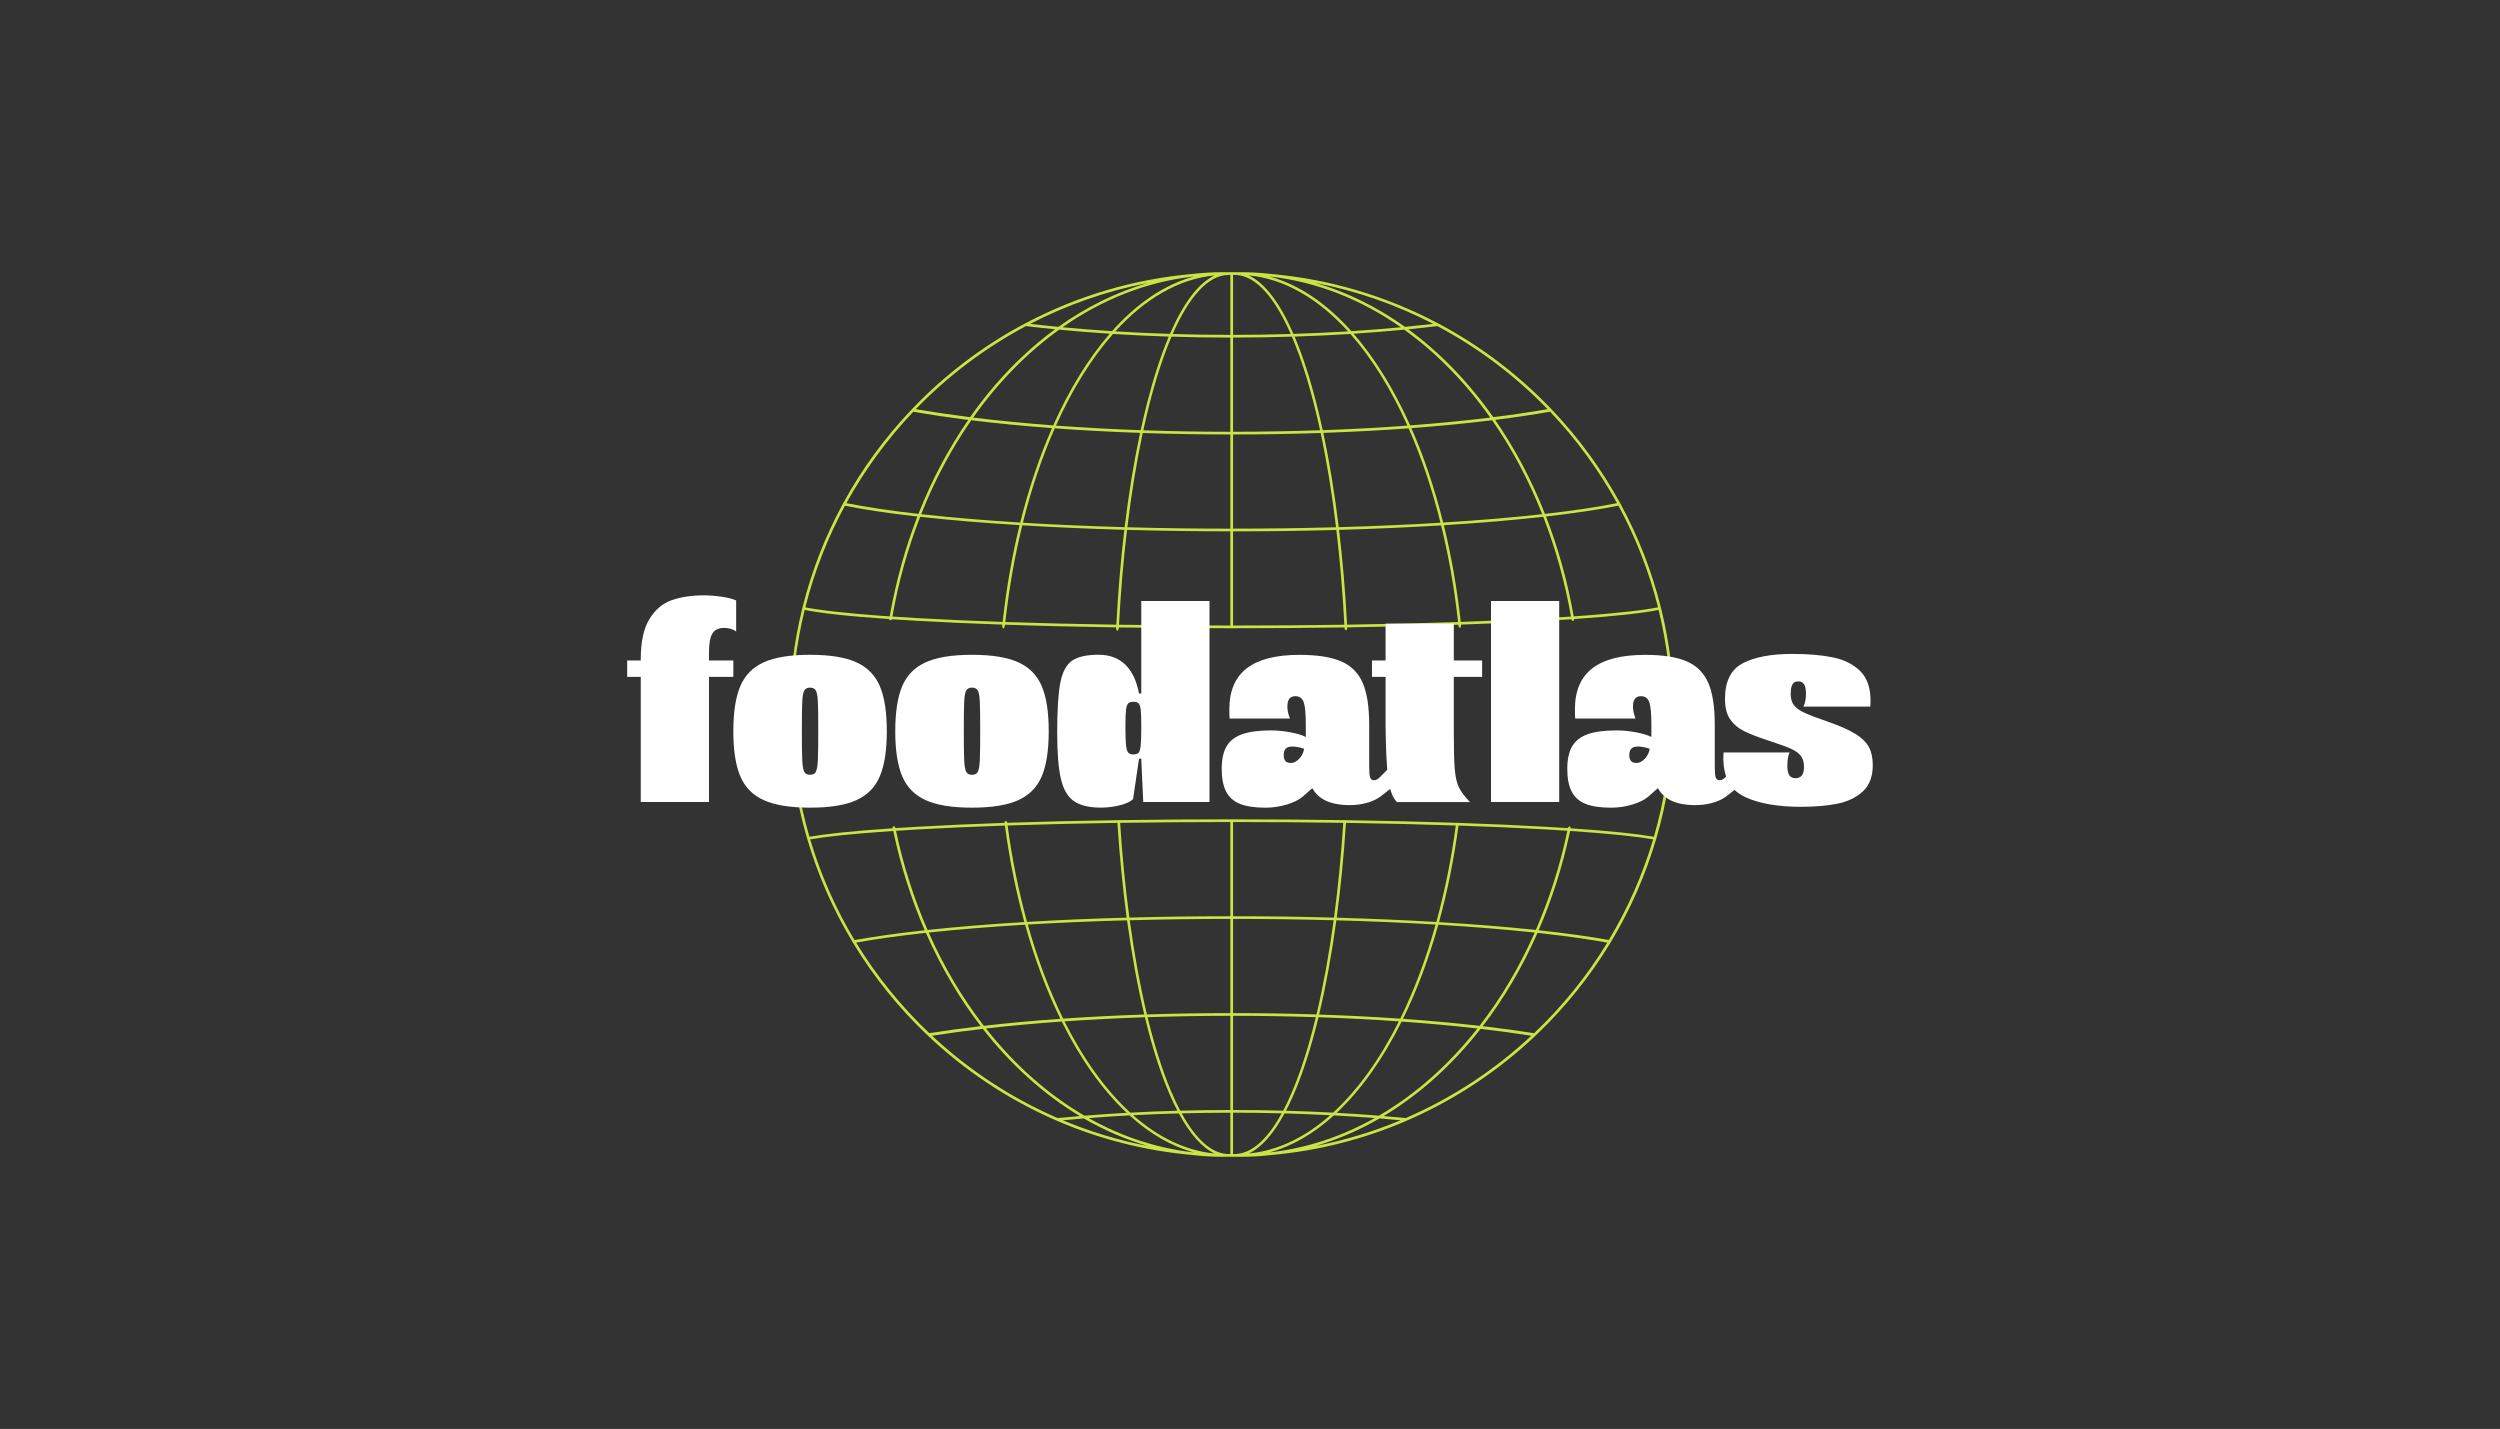 <?xml version="1.0" encoding="UTF-8"?>
<svg id="Camada_1" xmlns="http://www.w3.org/2000/svg" viewBox="0 0 1080 617.29">
  <rect x="0" y="0" width="1080" height="617.29" fill="#333333" stroke="none"/>
  <defs>
    <style>
      .cls-1 {
        fill: #fff;
      }

      .cls-2 {
        fill: #c9e543;
      }
    </style>
  </defs>
  <path class="cls-2" d="M717.69,263.25c-.09-.37-.18-.74-.27-1.11-3.88-15.47-9.66-30.21-17.06-43.94-.2-.37-.4-.74-.6-1.1-7.89-14.38-17.57-27.65-28.75-39.49-.35-.37-.69-.74-1.04-1.1-13.66-14.24-29.49-26.38-46.96-35.88-.6-.32-1.2-.63-1.8-.95-21.93-11.61-46.38-19.08-72.3-21.35-4.28-.49-8.61-.75-12.99-.75v.03c-.43-.01-.85-.03-1.28-.03v.03c-.27,0-.53,0-.8-.01-.16,0-.32-.02-.48-.02v.02c-.43,0-.85-.02-1.28-.02s-.85.01-1.28.02v-.02c-.16,0-.32.02-.48.02-.27,0-.53,0-.8.01v-.03c-.43,0-.85.02-1.28.03v-.03c-4.38,0-8.71.26-12.99.75-25.92,2.27-50.36,9.74-72.29,21.35-.6.32-1.2.63-1.8.95-17.47,9.49-33.3,21.63-46.96,35.88-.35.37-.7.74-1.04,1.1-11.18,11.84-20.86,25.1-28.75,39.49-.21.38-.41.75-.61,1.13-7.4,13.72-13.17,28.44-17.05,43.91-.09.37-.18.74-.27,1.11-3.56,14.56-5.46,29.76-5.46,45.4,0,1.15.02,2.3.04,3.45,0,.39,0,.78.01,1.17.4,16.76,2.97,33,7.44,48.43.11.37.22.74.33,1.11,4.56,15.41,11.02,30.01,19.1,43.53.22.36.43.73.65,1.1,8.73,14.4,19.31,27.55,31.41,39.14.39.37.78.73,1.16,1.1,15.56,14.66,33.56,26.74,53.33,35.56.73.32,1.45.64,2.19.96,18.24,7.87,37.95,12.97,58.59,14.78,4.28.49,8.61.75,12.99.75v-.03c.43.01.85.03,1.28.03v-.03c.27,0,.53,0,.8.01.16,0,.32.02.48.02v-.02c.43,0,.85.02,1.28.02s.85-.01,1.28-.02v.02c.16,0,.32-.02.48-.02.27,0,.53,0,.8,0v.03c.43,0,.85-.02,1.28-.03v.03c4.38,0,8.71-.26,12.99-.75,20.64-1.81,40.34-6.91,58.59-14.78.73-.31,1.46-.63,2.18-.96,19.77-8.82,37.77-20.9,53.33-35.56.39-.37.78-.73,1.16-1.1,12.1-11.59,22.68-24.74,31.41-39.14.23-.37.44-.75.67-1.12,8.07-13.52,14.52-28.11,19.08-43.5.11-.37.22-.74.33-1.11,4.47-15.44,7.04-31.67,7.44-48.43,0-.39,0-.78.01-1.17.02-1.15.04-2.29.04-3.45,0-15.64-1.9-30.84-5.46-45.4ZM716.28,262.37c-5.94,1.15-16.75,2.55-36.44,3.9-2.66-15.14-6.71-29.6-11.97-43.15.01,0,.03,0,.04,0,10.39-1.19,21.58-2.74,31.26-4.68,7.43,13.72,13.22,28.45,17.11,43.92ZM609.19,183.77c-6.97-15.61-15.23-29.01-24.44-39.6,7.45-.48,14.76-1.07,21.88-1.75,13.92,10,26.46,22.86,37.15,37.97-10.87,1.34-22.45,2.47-34.59,3.38ZM644.61,181.55c8.49,12.2,15.78,25.83,21.62,40.58-12.92,1.44-27.3,2.65-42.78,3.61-3.68-14.75-8.31-28.44-13.74-40.79,12.39-.93,24.08-2.07,34.9-3.4ZM608.01,183.86c-11.74.87-23.99,1.53-36.59,1.98-.9-4.14-1.84-8.15-2.84-12.02-2.83-11.01-5.96-20.51-9.31-28.41,8.17-.26,16.22-.64,24.1-1.14,9.29,10.51,17.61,23.92,24.64,39.59ZM608.53,185.04c5.43,12.33,10.07,26.02,13.76,40.78-13.88.85-28.63,1.49-43.95,1.92-1.75-14.51-3.98-28.19-6.67-40.73,12.83-.45,25.16-1.11,36.86-1.97ZM622.57,226.97c3.23,13.15,5.7,27.14,7.31,41.74-14.99.51-31.1.9-47.94,1.15-.75-14.17-1.91-27.9-3.46-40.96,15.37-.43,30.17-1.08,44.1-1.93ZM623.73,226.9c15.54-.97,29.98-2.19,42.94-3.64,5.27,13.52,9.33,27.96,12,43.09-3.36.23-6.97.45-10.86.67-11.2.64-23.54,1.19-36.76,1.65-1.61-14.61-4.08-28.6-7.31-41.77ZM698.56,217.35c-8.41,1.68-18.76,3.24-30.79,4.61-.11.01-.23.03-.34.04-5.82-14.74-13.08-28.38-21.53-40.61,8.48-1.06,16.42-2.25,23.74-3.54,11.25,11.82,20.98,25.09,28.91,39.49ZM668.57,176.75c-.28.05-.55.1-.84.15-7.11,1.22-14.68,2.33-22.64,3.32-10.57-15.04-22.96-27.89-36.72-37.97,4.27-.42,8.47-.88,12.59-1.37,17.71,9.42,33.77,21.57,47.6,35.88ZM619.17,139.92c-3.99.46-8.07.89-12.21,1.29-11.97-8.55-24.95-15-38.64-18.99,17.98,3.49,35.06,9.51,50.85,17.69ZM548.81,119.49c20.25,2.3,39.32,9.96,56.38,21.89-6.94.65-14.08,1.21-21.4,1.68-10.69-11.96-22.63-20.14-35.35-23.6.12.01.25.02.37.03ZM582.36,143.15c-7.68.47-15.56.84-23.59,1.09-5.87-13.47-12.42-22.07-19.32-25.26,15.53,1.48,30.11,10.09,42.91,24.17ZM532.68,118.76c.38,0,.75.01,1.13.01,8.66.3,16.78,9.55,23.79,25.51-8.16.25-16.47.38-24.92.38v-25.91ZM532.68,145.83c8.57,0,17.06-.14,25.41-.4,4.61,10.78,8.72,24.48,12.18,40.44-12.25.42-24.82.64-37.59.65v-40.69ZM532.68,187.69c12.99,0,25.64-.23,37.85-.64,2.63,12.35,4.87,26.02,6.64,40.72-14.4.39-29.31.6-44.49.6v-40.69ZM532.68,229.55c15.23,0,30.18-.21,44.63-.61,1.53,12.93,2.7,26.64,3.46,40.94-15.51.23-31.64.35-48.09.35v-40.69ZM530.38,118.77c.38,0,.75-.01,1.13-.01v25.91c-8.44,0-16.76-.14-24.92-.38,7.01-15.96,15.13-25.21,23.79-25.51ZM456.18,183.86c7.03-15.68,15.35-29.09,24.64-39.59,7.88.5,15.93.87,24.1,1.14-3.35,7.9-6.48,17.4-9.31,28.41-1,3.87-1.94,7.89-2.84,12.02-12.6-.45-24.85-1.11-36.59-1.98ZM492.51,187.01c-2.68,12.54-4.91,26.22-6.67,40.73-15.32-.43-30.06-1.08-43.95-1.92,3.69-14.76,8.32-28.45,13.76-40.78,11.7.86,24.03,1.52,36.86,1.97ZM454.99,183.77c-12.14-.91-23.72-2.05-34.59-3.38,10.68-15.1,23.23-27.96,37.15-37.97,7.12.69,14.43,1.27,21.88,1.75-9.21,10.59-17.47,23.98-24.44,39.6ZM454.47,184.95c-5.43,12.35-10.06,26.04-13.74,40.79-15.48-.96-29.86-2.17-42.78-3.61,5.84-14.75,13.14-28.38,21.63-40.58,10.82,1.33,22.5,2.47,34.89,3.4ZM440.46,226.86c-3.23,13.18-5.71,27.19-7.32,41.81-13.22-.46-25.56-1.01-36.76-1.65-3.89-.22-7.5-.45-10.86-.67,2.66-15.12,6.72-29.56,11.99-43.08,12.92,1.43,27.44,2.64,42.95,3.59ZM441.62,226.94c14.05.85,28.89,1.5,44.09,1.94-1.55,13.07-2.71,26.8-3.46,40.98-16.84-.26-32.95-.64-47.94-1.15,1.61-14.61,4.08-28.61,7.32-41.77ZM486.88,228.91c14.69.41,29.69.63,44.62.63v40.69c-16.45,0-32.57-.12-48.09-.35.76-14.31,1.93-28.03,3.47-40.97ZM487.02,227.77c1.77-14.7,4.01-28.38,6.64-40.72,12.2.41,24.85.63,37.85.64v40.69c-15.18,0-30.08-.21-44.49-.61ZM493.91,185.88c3.46-15.96,7.57-29.66,12.18-40.44,8.36.26,16.84.39,25.41.4v40.69c-12.77,0-25.35-.22-37.59-.65ZM505.41,144.24c-8.03-.25-15.91-.62-23.59-1.09,12.8-14.08,27.38-22.69,42.91-24.17-6.89,3.19-13.45,11.79-19.32,25.26ZM515.37,119.49c.12-.01.25-.02.37-.03-12.72,3.47-24.66,11.64-35.35,23.6-7.32-.46-14.46-1.03-21.4-1.68,17.05-11.93,36.13-19.59,56.38-21.89ZM495.86,122.23c-13.69,3.99-26.67,10.44-38.64,18.99-4.15-.4-8.22-.83-12.21-1.29,15.79-8.18,32.87-14.21,50.85-17.69ZM443.21,140.88c4.13.49,8.33.95,12.59,1.37-13.76,10.08-26.15,22.93-36.72,37.97-7.96-1-15.53-2.11-22.64-3.32-.28-.05-.56-.1-.84-.15,13.83-14.31,29.89-26.45,47.6-35.88ZM394.54,177.86c7.33,1.29,15.27,2.47,23.75,3.54-8.45,12.23-15.71,25.87-21.53,40.61-.11-.01-.23-.03-.34-.04-12.03-1.37-22.38-2.94-30.79-4.61,7.93-14.4,17.67-27.67,28.91-39.49ZM365,218.48c8.69,1.75,19.3,3.3,31.32,4.66-5.26,13.54-9.31,28-11.97,43.14-19.69-1.35-30.51-2.75-36.44-3.9,3.89-15.47,9.67-30.19,17.1-43.89ZM350.01,362.6c6.46-1.1,17.39-2.39,35.88-3.62,3.19,15.13,7.79,29.51,13.59,42.9-1.08.12-2.15.24-3.21.36-8.93,1.02-18.46,2.31-27.11,3.88-8.11-13.51-14.59-28.1-19.16-43.51ZM458.67,441.31c8.04,16.14,17.54,29.55,28.07,39.43-6.19.34-12.28.75-18.27,1.23-15.88-9.25-30.26-22.07-42.54-37.67,10.36-1.18,21.32-2.19,32.74-3ZM425.02,443.15c-9.26-11.95-17.29-25.5-23.83-40.29,12.66-1.35,26.66-2.49,41.65-3.39,4.16,14.85,9.3,28.51,15.25,40.66-11.67.82-22.73,1.83-33.07,3.02ZM459.87,441.23c11.18-.78,22.8-1.37,34.72-1.78.33,1.36.66,2.7,1,4.03,3.86,14.99,8.26,27.19,13.04,36.36-6.87.19-13.66.46-20.34.82-10.67-9.76-20.28-23.18-28.42-39.43ZM459.29,440.05c-5.97-12.12-11.12-25.78-15.29-40.65,13.58-.8,27.96-1.42,42.88-1.83,1.99,14.62,4.48,28.3,7.45,40.7-12.15.4-23.87,1-35.03,1.77ZM443.68,398.26c-3.6-13.05-6.44-27.01-8.4-41.65,14.86-.5,30.79-.88,47.44-1.13.92,14.23,2.26,27.95,4,40.94-14.98.41-29.41,1.03-43.04,1.84ZM442.52,398.33c-15.06.91-29.11,2.05-41.82,3.42-5.82-13.37-10.43-27.73-13.63-42.85,2.92-.19,6.02-.38,9.31-.57,11.47-.66,24.15-1.22,37.73-1.68,1.96,14.65,4.8,28.61,8.4,41.68ZM369.83,407.21c7.58-1.38,16.49-2.66,26.59-3.82,1.17-.13,2.36-.27,3.56-.4,6.51,14.78,14.5,28.33,23.7,40.31-7.85.92-15.27,1.93-22.22,3.03-12.18-11.56-22.84-24.72-31.62-39.13ZM402.63,447.44c6.94-1.09,14.27-2.08,21.94-2.97,12.11,15.49,26.27,28.3,41.9,37.67-3.23.27-6.43.56-9.59.86-20.12-8.71-38.43-20.8-54.24-35.56ZM459.12,483.96c2.99-.28,6.03-.54,9.1-.79,8.8,5.09,18.05,9.1,27.65,11.9-12.74-2.47-25.04-6.22-36.74-11.11ZM515.37,497.8c-15.89-1.81-31.05-6.91-45.09-14.8,5.77-.45,11.67-.83,17.67-1.15,8.66,7.84,18,13.31,27.79,15.98-.12-.01-.25-.02-.37-.03ZM489.52,481.77c6.46-.33,13.05-.59,19.74-.77,4.84,8.94,10.05,14.81,15.47,17.32-12.49-1.19-24.38-6.99-35.21-16.54ZM531.51,498.54c-.38,0-.75-.01-1.13-.01-7.1-.25-13.83-6.51-19.89-17.56,6.91-.18,13.92-.27,21.02-.28v17.85ZM531.51,479.52c-7.29,0-14.51.1-21.65.29-5.31-10.05-10.09-23.8-14.11-40.39,11.67-.38,23.63-.58,35.76-.59v40.69ZM531.51,437.66c-12.35,0-24.4.21-36.04.58-2.9-12.18-5.4-25.85-7.42-40.69,14.08-.38,28.64-.57,43.46-.58v40.69ZM531.51,395.81c-14.87,0-29.48.2-43.62.58-1.71-12.85-3.07-26.56-4-40.92,15.37-.23,31.33-.34,47.61-.35v40.69ZM533.8,498.52c-.38,0-.75.01-1.13.01v-17.85c7.1,0,14.12.1,21.02.28-6.06,11.05-12.8,17.31-19.89,17.56ZM604.31,441.23c-8.14,16.25-17.76,29.67-28.42,39.43-6.68-.35-13.47-.63-20.34-.82,4.78-9.16,9.18-21.36,13.04-36.36.34-1.33.67-2.67,1-4.03,11.93.4,23.54,1,34.72,1.78ZM569.86,438.28c2.96-12.4,5.46-26.07,7.45-40.7,14.92.41,29.3,1.02,42.88,1.83-4.17,14.86-9.32,28.52-15.29,40.65-11.17-.77-22.88-1.37-35.03-1.77ZM605.51,441.31c11.42.81,22.38,1.81,32.74,3-12.28,15.59-26.66,28.41-42.54,37.66-5.98-.48-12.08-.89-18.27-1.23,10.53-9.88,20.02-23.29,28.07-39.43ZM606.1,440.14c5.96-12.15,11.1-25.81,15.25-40.66,14.99.9,28.98,2.04,41.65,3.39-6.54,14.79-14.58,28.33-23.83,40.29-10.34-1.18-21.4-2.2-33.07-3.02ZM621.66,398.36c3.6-13.08,6.45-27.06,8.41-41.72,13.59.46,26.26,1.02,37.73,1.68,3.3.19,6.4.38,9.31.57-3.2,15.11-7.81,29.48-13.63,42.84-12.69-1.34-26.81-2.47-41.83-3.37ZM620.49,398.29c-13.75-.81-28.22-1.43-43.03-1.85,1.74-13,3.08-26.72,4-40.96,16.65.25,32.58.63,47.44,1.13-1.96,14.66-4.81,28.63-8.41,41.69ZM576.29,396.41c-14.36-.4-29.02-.6-43.61-.6v-40.69c16.28,0,32.25.12,47.61.35-.93,14.37-2.28,28.09-4,40.95ZM576.14,397.55c-2.01,14.84-4.51,28.51-7.42,40.69-11.65-.38-23.69-.58-36.04-.58v-40.69c14.82,0,29.38.2,43.46.58ZM568.44,439.42c-4.02,16.59-8.8,30.34-14.11,40.39-7.14-.19-14.36-.29-21.65-.29v-40.69c12.14,0,24.09.2,35.76.59ZM554.93,481c6.69.18,13.28.44,19.74.77-10.83,9.56-22.72,15.35-35.21,16.54,5.42-2.51,10.64-8.37,15.47-17.32ZM548.81,497.8c-.12.01-.25.02-.37.03,9.8-2.67,19.14-8.14,27.79-15.98,6,.32,11.9.71,17.67,1.15-14.04,7.88-29.2,12.99-45.09,14.8ZM568.32,495.06c9.6-2.79,18.85-6.8,27.65-11.9,3.07.25,6.1.51,9.1.79-11.7,4.89-24,8.63-36.74,11.11ZM607.31,483c-3.16-.31-6.36-.6-9.6-.86,15.63-9.37,29.79-22.17,41.9-37.67,7.67.89,15,1.89,21.94,2.97-15.81,14.76-34.13,26.85-54.24,35.56ZM662.73,446.34c-6.95-1.1-14.37-2.12-22.22-3.03,9.21-11.98,17.19-25.53,23.7-40.31,1.2.13,2.39.26,3.56.4,10.1,1.15,19.01,2.44,26.59,3.82-8.79,14.41-19.44,27.57-31.62,39.13ZM695.02,406.08c-8.65-1.57-18.89-2.98-30.33-4.22,5.8-13.39,10.4-27.77,13.59-42.89,18.49,1.24,29.42,2.52,35.88,3.62-4.57,15.4-11.04,29.98-19.14,43.48ZM482.64,354.31c-16.68.25-32.64.63-47.52,1.13-.13-1.01-1.29-.96-1.16.04-13.55.46-26.2,1.02-37.65,1.68-3.36.19-6.51.39-9.49.58-.23-1.12-1.42-1.08-1.18.08-18.27,1.22-29.31,2.5-35.97,3.66-4.46-15.37-7.03-31.53-7.43-48.22h1.18c-.03-.3-.07-.61-.08-.91,0-.09,0-.17,0-.25h-1.12c-.02-1.15-.04-2.29-.04-3.45,0-15.56,1.89-30.68,5.44-45.16,6.2,1.24,17.16,2.62,36.52,3.94-.11.65,1.06.72,1.17.08,3.41.23,7.06.46,10.99.68,11.18.64,23.5,1.19,36.69,1.64-.24,2.21.94,2.18,1.17.04,15.01.51,31.14.9,48.01,1.16-.1,1.89,1.08,1.9,1.17.02,15.53.23,31.68.35,48.15.35h1.17c16.47,0,32.61-.12,48.15-.35.08,1.64,1.26,1.62,1.17-.02,16.87-.26,33-.65,48.01-1.16.2,1.83,1.36,1.79,1.17-.04,13.19-.46,25.51-1,36.69-1.64,3.93-.22,7.58-.45,10.99-.68.16.92,1.34.91,1.17-.08,19.36-1.33,30.32-2.71,36.52-3.94,3.55,14.48,5.44,29.6,5.44,45.16,0,1.15-.02,2.3-.04,3.45h-2.46c.16.39.33.77.48,1.17h1.97c-.4,16.69-2.97,32.85-7.43,48.22-6.66-1.17-17.7-2.44-35.97-3.66.21-1.02-.97-1.05-1.18-.08-2.97-.2-6.13-.39-9.49-.58-11.45-.65-24.09-1.22-37.65-1.68l-1.16-.04c-14.88-.5-30.84-.88-47.52-1.13l-1.18-.02c-15.39-.23-31.38-.34-47.69-.35h-1.17c-16.31,0-32.29.12-47.69.35l-1.18.02Z"/>
  <g>
    <path class="cls-1" d="M270.94,285.31h45.86v7.09h-45.86v-7.09ZM280.54,267.46c2.49-4.08,5.71-6.81,9.66-8.19,3.95-1.38,8.62-2.08,14-2.08,2.36,0,4.91.21,7.64.61,2.73.41,4.79.94,6.18,1.59v13.45c-.57-.49-1.33-.87-2.26-1.16-.94-.29-1.9-.43-2.87-.43-2.37,0-4.06.77-5.08,2.32-1.02,1.55-1.53,4.36-1.53,8.44v64.45h-29.47v-61.64c0-7.5,1.24-13.29,3.73-17.37Z"/>
    <path class="cls-1" d="M329.95,345.67c-4.77-2.16-8.15-5.6-10.15-10.34-2-4.73-3-11.21-3-19.44s1-14.72,3-19.45c2-4.73,5.38-8.17,10.15-10.33,4.77-2.16,11.44-3.24,20-3.24s15.23,1.08,20,3.24c4.77,2.16,8.15,5.61,10.15,10.33,2,4.73,3,11.21,3,19.45s-1,14.72-3,19.44c-2,4.73-5.38,8.17-10.15,10.34-4.77,2.16-11.43,3.24-20,3.24s-15.22-1.08-20-3.24ZM352.45,333.43c.45-.86.73-2.46.86-4.83.12-2.36.18-6.85.18-13.45,0-5.87-.06-9.97-.18-12.29s-.43-3.87-.92-4.65c-.49-.77-1.3-1.16-2.45-1.16s-1.96.39-2.44,1.16c-.49.78-.8,2.32-.92,4.65-.12,2.32-.18,6.42-.18,12.29,0,6.6.06,11.09.18,13.45.12,2.37.41,3.97.86,4.83s1.28,1.28,2.51,1.28,2.06-.43,2.51-1.28Z"/>
    <path class="cls-1" d="M399.9,345.67c-4.77-2.16-8.15-5.6-10.15-10.34-2-4.73-3-11.21-3-19.44s1-14.72,3-19.45c2-4.73,5.38-8.17,10.15-10.33,4.77-2.16,11.44-3.24,20-3.24s15.23,1.08,20,3.24c4.77,2.16,8.15,5.61,10.15,10.33,2,4.73,3,11.21,3,19.45s-1,14.72-3,19.44c-2,4.73-5.38,8.17-10.15,10.34-4.77,2.16-11.43,3.24-20,3.24s-15.22-1.08-20-3.24ZM422.41,333.43c.45-.86.73-2.46.86-4.83.12-2.36.18-6.85.18-13.45,0-5.87-.06-9.97-.18-12.29s-.43-3.87-.92-4.65c-.49-.77-1.3-1.16-2.45-1.16s-1.96.39-2.44,1.16c-.49.78-.8,2.32-.92,4.65-.12,2.32-.18,6.42-.18,12.29,0,6.6.06,11.09.18,13.45.12,2.37.41,3.97.86,4.83s1.28,1.28,2.51,1.28,2.06-.43,2.51-1.28Z"/>
    <path class="cls-1" d="M463.93,346.09c-2.69-1.88-4.57-5.1-5.63-9.66-1.06-4.57-1.59-11.21-1.59-19.94,0-9.7.45-16.88,1.35-21.53.9-4.65,2.59-7.83,5.07-9.54,2.49-1.71,6.3-2.57,11.44-2.57,4.73,0,8.56,1.4,11.5,4.22,2.94,2.81,4.93,6.99,5.99,12.53h3.43v28.13h-3.43l-2.57,17.49c-1.06,1.06-2.94,1.94-5.63,2.63-2.69.69-5.46,1.04-8.31,1.04-5.06,0-8.93-.94-11.62-2.81ZM491.87,325.18c.45-.49.75-1.55.92-3.18.16-1.63.25-4.32.25-8.07,0-3.42-.08-5.85-.25-7.28-.16-1.43-.47-2.36-.92-2.81s-1.2-.67-2.26-.67-1.82.25-2.26.73-.75,1.45-.92,2.88c-.17,1.43-.25,3.81-.25,7.15,0,3.59.08,6.2.25,7.83.16,1.63.47,2.73.92,3.3.45.57,1.2.86,2.26.86s1.81-.25,2.26-.73ZM493.03,327.75v-68.12h29.47v86.83h-28.62l-.86-18.71Z"/>
    <path class="cls-1" d="M592.7,285.31h47.57v7.09h-47.57v-7.09ZM599.61,335.64c-.61-5.26-.96-12.78-1.04-22.56v-43.66h29.47v47.33c0,7.18.14,12.41.43,15.72.28,3.3.9,5.89,1.83,7.77.94,1.88,2.51,3.95,4.71,6.24h-31.55c-1.96-1.96-3.24-5.56-3.85-10.82Z"/>
    <path class="cls-1" d="M644.11,259.63h29.47v86.83h-29.47v-86.83Z"/>
    <path class="cls-1" d="M596.14,344.26c-1.26.88-2.71,1.6-4.35,2.17-.49.17-.99.32-1.52.46-2.28.61-4.65.92-7.09.92-4.4,0-7.99-.69-10.76-2.08-2.77-1.38-4.81-3.55-6.11-6.48-1.31-2.94.65,1.2.65,1.2l-4.2,3.7c-1.63,1.39-3.93,2.53-6.91,3.42-2.98.9-6.01,1.35-9.11,1.35-4.65,0-8.34-.55-11.07-1.65-2.73-1.1-4.73-2.87-5.99-5.32-1.26-2.44-1.9-5.71-1.9-9.78s.69-7.32,2.08-9.72c1.39-2.4,3.63-4.16,6.73-5.26,3.1-1.1,7.26-1.65,12.47-1.65,2.69,0,5.46.27,8.32.8,2.85.53,5.09,1.2,6.73,2.02v-5.14c0-4.89-.31-8.19-.92-9.9-.61-1.71-1.82-2.57-3.61-2.57-1.14,0-2,.37-2.57,1.1-.57.73-.86,1.88-.86,3.42s.37,3.26,1.1,5.14h-26.05c-.08-.57-.12-1.91-.12-4.03,0-7.91,2.51-13.8,7.52-17.67,5.01-3.87,12.61-5.81,22.81-5.81,7.66,0,13.66.94,17.98,2.81,4.32,1.88,7.42,4.97,9.29,9.29,1.88,4.32,2.81,10.36,2.81,18.1v17.98c0,2.45.14,4.06.43,4.83.29.78.84,1.16,1.65,1.16.49,0,.94-.12,1.35-.37.41-.24.81-.57,1.22-.98,0,0,3.73-3.78,5.73-5.78,2-2,.99,9.09.99,9.09l-6.72,5.25ZM560.06,328.79c.81-.53,1.53-1.26,2.14-2.2s1-1.98,1.16-3.12c-.9-.32-1.8-.57-2.69-.73-.9-.16-1.67-.24-2.32-.24-.9,0-1.61.12-2.14.37-.53.25-.94.65-1.22,1.22-.29.57-.43,1.26-.43,2.08,0,1.14.24,2,.73,2.57.49.57,1.26.86,2.32.86.81,0,1.63-.26,2.45-.79Z"/>
    <path class="cls-1" d="M745.43,344.26c-1.63,1.14-3.59,2.02-5.87,2.63-2.28.61-4.65.92-7.09.92-4.4,0-7.99-.69-10.76-2.08-2.77-1.38-4.81-3.55-6.11-6.48-1.31-2.94.65,1.2.65,1.2l-4.2,3.7c-1.63,1.39-3.93,2.53-6.91,3.42-2.98.9-6.01,1.35-9.11,1.35-4.65,0-8.34-.55-11.07-1.65-2.73-1.1-4.73-2.87-5.99-5.32-1.26-2.44-1.9-5.71-1.9-9.78s.69-7.32,2.08-9.72c1.39-2.4,3.63-4.16,6.73-5.26,3.1-1.1,7.26-1.65,12.47-1.65,2.69,0,5.46.27,8.32.8,2.85.53,5.09,1.2,6.73,2.02v-5.14c0-4.89-.31-8.19-.92-9.9-.61-1.71-1.82-2.57-3.61-2.57-1.14,0-2,.37-2.57,1.1-.57.73-.86,1.88-.86,3.42s.37,3.26,1.1,5.14h-26.05c-.08-.57-.12-1.91-.12-4.03,0-7.91,2.51-13.8,7.52-17.67,5.01-3.87,12.61-5.81,22.81-5.81,7.66,0,13.66.94,17.98,2.81,4.32,1.88,7.42,4.97,9.29,9.29,1.88,4.32,2.81,10.36,2.81,18.1v17.98c0,2.45.14,4.06.43,4.83.29.78.84,1.16,1.65,1.16.49,0,.94-.12,1.35-.37.41-.24.81-.57,1.22-.98,0,0,3.73-3.78,5.73-5.78,2-2,.99,9.09.99,9.09l-6.72,5.25ZM709.35,328.79c.81-.53,1.53-1.26,2.14-2.2.61-.94,1-1.98,1.16-3.12-.9-.32-1.8-.57-2.69-.73-.9-.16-1.67-.24-2.32-.24-.9,0-1.61.12-2.14.37-.53.25-.94.65-1.22,1.22-.29.57-.43,1.26-.43,2.08,0,1.14.24,2,.73,2.57.49.57,1.26.86,2.32.86.81,0,1.63-.26,2.45-.79Z"/>
    <path class="cls-1" d="M753.66,344.19c-6.12-2.89-9.17-8.46-9.17-16.69,0-1.06.04-1.87.12-2.44h28.5c-.65,1.3-.98,3.22-.98,5.75,0,1.88.28,3.24.85,4.1s1.47,1.28,2.69,1.28c.65,0,1.26-.14,1.83-.43s1.02-.8,1.34-1.53c.33-.73.49-1.71.49-2.94,0-1.96-.45-3.53-1.34-4.71-.9-1.18-2.28-2.2-4.16-3.06-1.88-.86-4.81-1.94-8.81-3.24-5.06-1.63-8.89-3.1-11.5-4.4-2.61-1.3-4.65-3.04-6.12-5.2-1.47-2.16-2.2-5.08-2.2-8.75,0-7.58,2.57-12.72,7.71-15.41,5.14-2.69,12.23-4.03,21.28-4.03,6.85,0,12.7.49,17.55,1.47,4.85.98,8.79,2.94,11.8,5.87,3.02,2.94,4.53,7.22,4.53,12.84,0,1.14-.04,2-.12,2.57h-28.86c.73-1.47,1.1-3.3,1.1-5.5,0-1.87-.27-3.24-.8-4.1-.53-.85-1.36-1.28-2.51-1.28-.73,0-1.32.14-1.77.43s-.82.84-1.1,1.65c-.29.82-.43,1.96-.43,3.42,0,1.96.47,3.55,1.4,4.77.94,1.22,2.46,2.32,4.59,3.3,2.12.98,5.54,2.28,10.27,3.91,5.14,1.79,9.07,3.55,11.8,5.26,2.73,1.71,4.65,3.61,5.75,5.69,1.1,2.08,1.65,4.67,1.65,7.77,0,4.89-1.43,8.67-4.28,11.31-2.86,2.65-6.52,4.42-11.01,5.32-4.49.9-9.7,1.35-15.66,1.35-10.19,0-18.34-1.45-24.46-4.34Z"/>
  </g>
</svg>